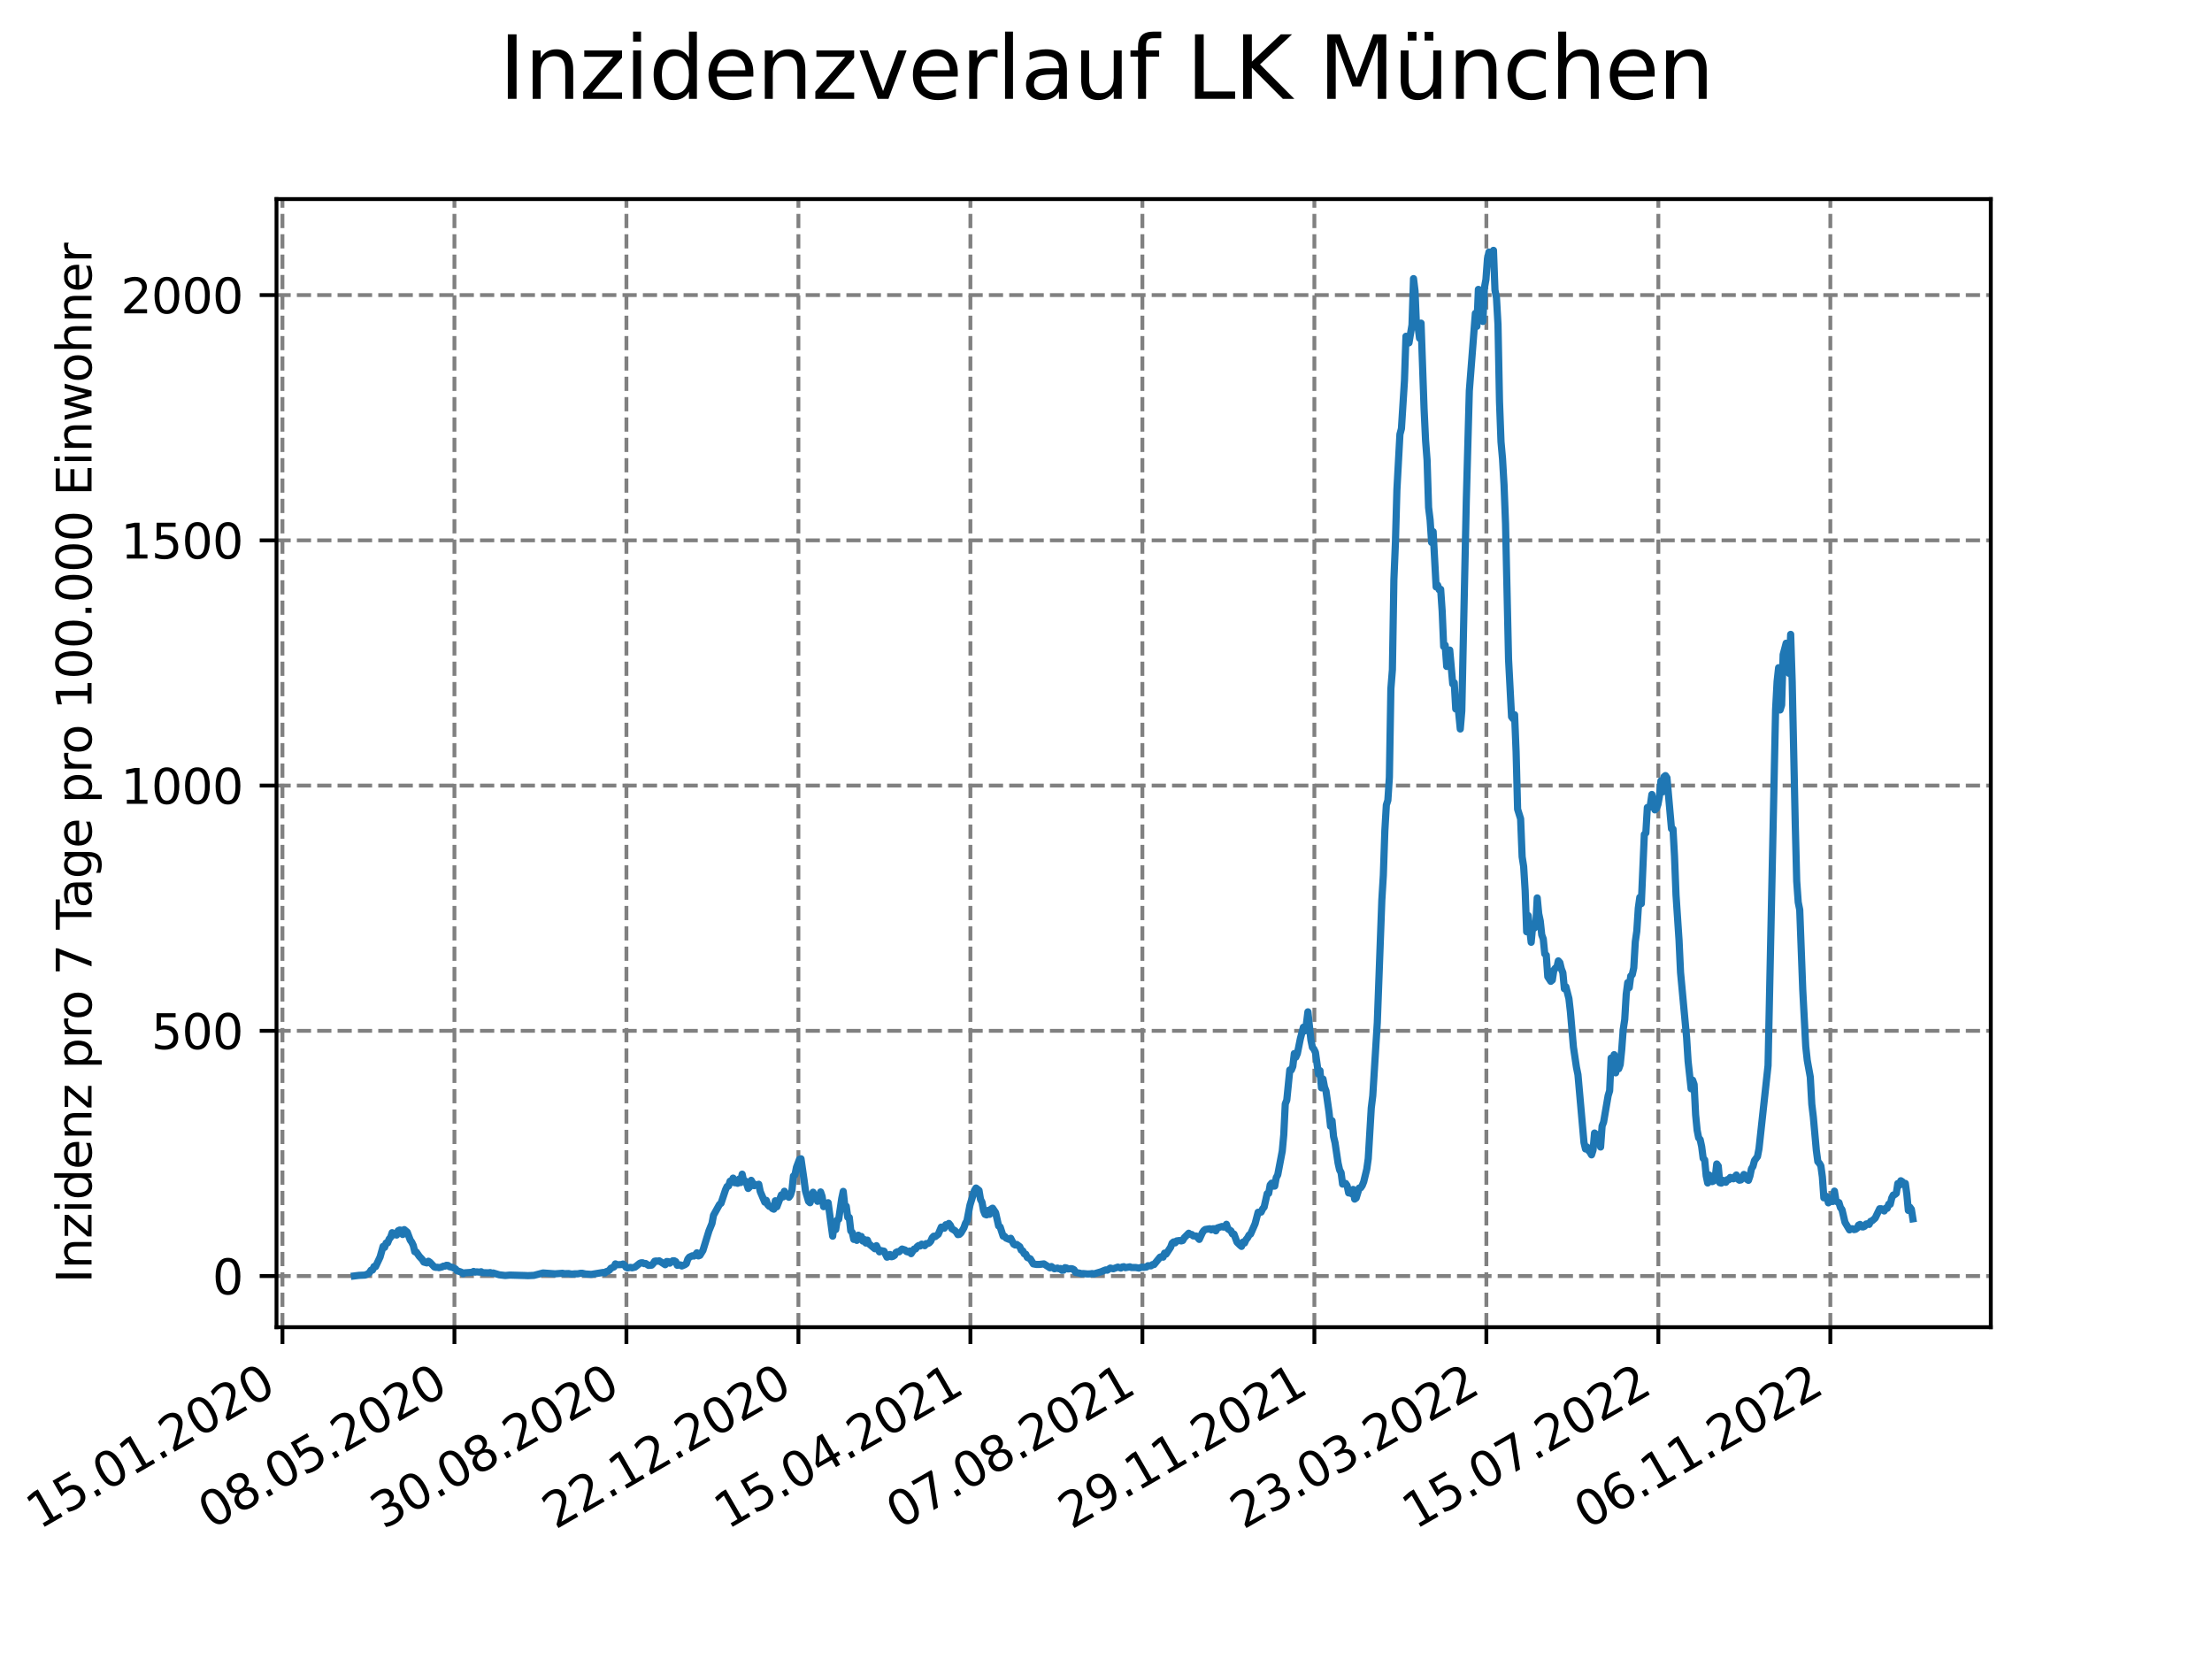 <?xml version="1.0" encoding="utf-8" standalone="no"?>
<!DOCTYPE svg PUBLIC "-//W3C//DTD SVG 1.1//EN"
  "http://www.w3.org/Graphics/SVG/1.1/DTD/svg11.dtd">
<svg xmlns:xlink="http://www.w3.org/1999/xlink" width="460.8pt" height="345.6pt" viewBox="0 0 460.8 345.6" xmlns="http://www.w3.org/2000/svg" version="1.1">
 <defs>
  <style type="text/css">*{stroke-linejoin: round; stroke-linecap: butt}</style>
 </defs>
 <g id="figure_1">
  <g id="patch_1">
   <path d="M 0 345.6 
L 460.8 345.6 
L 460.8 0 
L 0 0 
z
" style="fill: #ffffff"/>
  </g>
  <g id="axes_1">
   <g id="patch_2">
    <path d="M 57.6 276.48 
L 414.72 276.48 
L 414.72 41.472 
L 57.6 41.472 
z
" style="fill: #ffffff"/>
   </g>
   <g id="matplotlib.axis_1">
    <g id="xtick_1">
     <g id="line2d_1">
      <path d="M 58.839 276.48 
L 58.839 41.472 
" clip-path="url(#pa2db81c2d7)" style="fill: none; stroke-dasharray: 2.96,1.28; stroke-dashoffset: 0; stroke: #808080; stroke-width: 0.8"/>
     </g>
     <g id="line2d_2">
      <defs>
       <path id="mc3c09db5a9" d="M 0 0 
L 0 3.5 
" style="stroke: #000000; stroke-width: 0.8"/>
      </defs>
      <g>
       <use xlink:href="#mc3c09db5a9" x="58.839" y="276.48" style="stroke: #000000; stroke-width: 0.8"/>
      </g>
     </g>
     <g id="text_1">
      <!-- 15.01.2020 -->
      <g transform="translate(8.214 318.689) rotate(-30) scale(0.1 -0.1)">
       <defs>
        <path id="DejaVuSans-31" d="M 794 531 
L 1825 531 
L 1825 4091 
L 703 3866 
L 703 4441 
L 1819 4666 
L 2450 4666 
L 2450 531 
L 3481 531 
L 3481 0 
L 794 0 
L 794 531 
z
" transform="scale(0.016)"/>
        <path id="DejaVuSans-35" d="M 691 4666 
L 3169 4666 
L 3169 4134 
L 1269 4134 
L 1269 2991 
Q 1406 3038 1543 3061 
Q 1681 3084 1819 3084 
Q 2600 3084 3056 2656 
Q 3513 2228 3513 1497 
Q 3513 744 3044 326 
Q 2575 -91 1722 -91 
Q 1428 -91 1123 -41 
Q 819 9 494 109 
L 494 744 
Q 775 591 1075 516 
Q 1375 441 1709 441 
Q 2250 441 2565 725 
Q 2881 1009 2881 1497 
Q 2881 1984 2565 2268 
Q 2250 2553 1709 2553 
Q 1456 2553 1204 2497 
Q 953 2441 691 2322 
L 691 4666 
z
" transform="scale(0.016)"/>
        <path id="DejaVuSans-2e" d="M 684 794 
L 1344 794 
L 1344 0 
L 684 0 
L 684 794 
z
" transform="scale(0.016)"/>
        <path id="DejaVuSans-30" d="M 2034 4250 
Q 1547 4250 1301 3770 
Q 1056 3291 1056 2328 
Q 1056 1369 1301 889 
Q 1547 409 2034 409 
Q 2525 409 2770 889 
Q 3016 1369 3016 2328 
Q 3016 3291 2770 3770 
Q 2525 4250 2034 4250 
z
M 2034 4750 
Q 2819 4750 3233 4129 
Q 3647 3509 3647 2328 
Q 3647 1150 3233 529 
Q 2819 -91 2034 -91 
Q 1250 -91 836 529 
Q 422 1150 422 2328 
Q 422 3509 836 4129 
Q 1250 4750 2034 4750 
z
" transform="scale(0.016)"/>
        <path id="DejaVuSans-32" d="M 1228 531 
L 3431 531 
L 3431 0 
L 469 0 
L 469 531 
Q 828 903 1448 1529 
Q 2069 2156 2228 2338 
Q 2531 2678 2651 2914 
Q 2772 3150 2772 3378 
Q 2772 3750 2511 3984 
Q 2250 4219 1831 4219 
Q 1534 4219 1204 4116 
Q 875 4013 500 3803 
L 500 4441 
Q 881 4594 1212 4672 
Q 1544 4750 1819 4750 
Q 2544 4750 2975 4387 
Q 3406 4025 3406 3419 
Q 3406 3131 3298 2873 
Q 3191 2616 2906 2266 
Q 2828 2175 2409 1742 
Q 1991 1309 1228 531 
z
" transform="scale(0.016)"/>
       </defs>
       <use xlink:href="#DejaVuSans-31"/>
       <use xlink:href="#DejaVuSans-35" x="63.623"/>
       <use xlink:href="#DejaVuSans-2e" x="127.246"/>
       <use xlink:href="#DejaVuSans-30" x="159.033"/>
       <use xlink:href="#DejaVuSans-31" x="222.656"/>
       <use xlink:href="#DejaVuSans-2e" x="286.279"/>
       <use xlink:href="#DejaVuSans-32" x="318.066"/>
       <use xlink:href="#DejaVuSans-30" x="381.689"/>
       <use xlink:href="#DejaVuSans-32" x="445.312"/>
       <use xlink:href="#DejaVuSans-30" x="508.936"/>
      </g>
     </g>
    </g>
    <g id="xtick_2">
     <g id="line2d_3">
      <path d="M 94.667 276.48 
L 94.667 41.472 
" clip-path="url(#pa2db81c2d7)" style="fill: none; stroke-dasharray: 2.96,1.28; stroke-dashoffset: 0; stroke: #808080; stroke-width: 0.8"/>
     </g>
     <g id="line2d_4">
      <g>
       <use xlink:href="#mc3c09db5a9" x="94.667" y="276.48" style="stroke: #000000; stroke-width: 0.8"/>
      </g>
     </g>
     <g id="text_2">
      <!-- 08.05.2020 -->
      <g transform="translate(44.042 318.689) rotate(-30) scale(0.1 -0.1)">
       <defs>
        <path id="DejaVuSans-38" d="M 2034 2216 
Q 1584 2216 1326 1975 
Q 1069 1734 1069 1313 
Q 1069 891 1326 650 
Q 1584 409 2034 409 
Q 2484 409 2743 651 
Q 3003 894 3003 1313 
Q 3003 1734 2745 1975 
Q 2488 2216 2034 2216 
z
M 1403 2484 
Q 997 2584 770 2862 
Q 544 3141 544 3541 
Q 544 4100 942 4425 
Q 1341 4750 2034 4750 
Q 2731 4750 3128 4425 
Q 3525 4100 3525 3541 
Q 3525 3141 3298 2862 
Q 3072 2584 2669 2484 
Q 3125 2378 3379 2068 
Q 3634 1759 3634 1313 
Q 3634 634 3220 271 
Q 2806 -91 2034 -91 
Q 1263 -91 848 271 
Q 434 634 434 1313 
Q 434 1759 690 2068 
Q 947 2378 1403 2484 
z
M 1172 3481 
Q 1172 3119 1398 2916 
Q 1625 2713 2034 2713 
Q 2441 2713 2670 2916 
Q 2900 3119 2900 3481 
Q 2900 3844 2670 4047 
Q 2441 4250 2034 4250 
Q 1625 4250 1398 4047 
Q 1172 3844 1172 3481 
z
" transform="scale(0.016)"/>
       </defs>
       <use xlink:href="#DejaVuSans-30"/>
       <use xlink:href="#DejaVuSans-38" x="63.623"/>
       <use xlink:href="#DejaVuSans-2e" x="127.246"/>
       <use xlink:href="#DejaVuSans-30" x="159.033"/>
       <use xlink:href="#DejaVuSans-35" x="222.656"/>
       <use xlink:href="#DejaVuSans-2e" x="286.279"/>
       <use xlink:href="#DejaVuSans-32" x="318.066"/>
       <use xlink:href="#DejaVuSans-30" x="381.689"/>
       <use xlink:href="#DejaVuSans-32" x="445.312"/>
       <use xlink:href="#DejaVuSans-30" x="508.936"/>
      </g>
     </g>
    </g>
    <g id="xtick_3">
     <g id="line2d_5">
      <path d="M 130.495 276.48 
L 130.495 41.472 
" clip-path="url(#pa2db81c2d7)" style="fill: none; stroke-dasharray: 2.96,1.28; stroke-dashoffset: 0; stroke: #808080; stroke-width: 0.8"/>
     </g>
     <g id="line2d_6">
      <g>
       <use xlink:href="#mc3c09db5a9" x="130.495" y="276.48" style="stroke: #000000; stroke-width: 0.8"/>
      </g>
     </g>
     <g id="text_3">
      <!-- 30.08.2020 -->
      <g transform="translate(79.87 318.689) rotate(-30) scale(0.1 -0.1)">
       <defs>
        <path id="DejaVuSans-33" d="M 2597 2516 
Q 3050 2419 3304 2112 
Q 3559 1806 3559 1356 
Q 3559 666 3084 287 
Q 2609 -91 1734 -91 
Q 1441 -91 1130 -33 
Q 819 25 488 141 
L 488 750 
Q 750 597 1062 519 
Q 1375 441 1716 441 
Q 2309 441 2620 675 
Q 2931 909 2931 1356 
Q 2931 1769 2642 2001 
Q 2353 2234 1838 2234 
L 1294 2234 
L 1294 2753 
L 1863 2753 
Q 2328 2753 2575 2939 
Q 2822 3125 2822 3475 
Q 2822 3834 2567 4026 
Q 2313 4219 1838 4219 
Q 1578 4219 1281 4162 
Q 984 4106 628 3988 
L 628 4550 
Q 988 4650 1302 4700 
Q 1616 4750 1894 4750 
Q 2613 4750 3031 4423 
Q 3450 4097 3450 3541 
Q 3450 3153 3228 2886 
Q 3006 2619 2597 2516 
z
" transform="scale(0.016)"/>
       </defs>
       <use xlink:href="#DejaVuSans-33"/>
       <use xlink:href="#DejaVuSans-30" x="63.623"/>
       <use xlink:href="#DejaVuSans-2e" x="127.246"/>
       <use xlink:href="#DejaVuSans-30" x="159.033"/>
       <use xlink:href="#DejaVuSans-38" x="222.656"/>
       <use xlink:href="#DejaVuSans-2e" x="286.279"/>
       <use xlink:href="#DejaVuSans-32" x="318.066"/>
       <use xlink:href="#DejaVuSans-30" x="381.689"/>
       <use xlink:href="#DejaVuSans-32" x="445.312"/>
       <use xlink:href="#DejaVuSans-30" x="508.936"/>
      </g>
     </g>
    </g>
    <g id="xtick_4">
     <g id="line2d_7">
      <path d="M 166.324 276.48 
L 166.324 41.472 
" clip-path="url(#pa2db81c2d7)" style="fill: none; stroke-dasharray: 2.96,1.28; stroke-dashoffset: 0; stroke: #808080; stroke-width: 0.8"/>
     </g>
     <g id="line2d_8">
      <g>
       <use xlink:href="#mc3c09db5a9" x="166.324" y="276.48" style="stroke: #000000; stroke-width: 0.8"/>
      </g>
     </g>
     <g id="text_4">
      <!-- 22.12.2020 -->
      <g transform="translate(115.698 318.689) rotate(-30) scale(0.1 -0.1)">
       <use xlink:href="#DejaVuSans-32"/>
       <use xlink:href="#DejaVuSans-32" x="63.623"/>
       <use xlink:href="#DejaVuSans-2e" x="127.246"/>
       <use xlink:href="#DejaVuSans-31" x="159.033"/>
       <use xlink:href="#DejaVuSans-32" x="222.656"/>
       <use xlink:href="#DejaVuSans-2e" x="286.279"/>
       <use xlink:href="#DejaVuSans-32" x="318.066"/>
       <use xlink:href="#DejaVuSans-30" x="381.689"/>
       <use xlink:href="#DejaVuSans-32" x="445.312"/>
       <use xlink:href="#DejaVuSans-30" x="508.936"/>
      </g>
     </g>
    </g>
    <g id="xtick_5">
     <g id="line2d_9">
      <path d="M 202.152 276.48 
L 202.152 41.472 
" clip-path="url(#pa2db81c2d7)" style="fill: none; stroke-dasharray: 2.96,1.28; stroke-dashoffset: 0; stroke: #808080; stroke-width: 0.8"/>
     </g>
     <g id="line2d_10">
      <g>
       <use xlink:href="#mc3c09db5a9" x="202.152" y="276.48" style="stroke: #000000; stroke-width: 0.8"/>
      </g>
     </g>
     <g id="text_5">
      <!-- 15.04.2021 -->
      <g transform="translate(151.527 318.689) rotate(-30) scale(0.1 -0.1)">
       <defs>
        <path id="DejaVuSans-34" d="M 2419 4116 
L 825 1625 
L 2419 1625 
L 2419 4116 
z
M 2253 4666 
L 3047 4666 
L 3047 1625 
L 3713 1625 
L 3713 1100 
L 3047 1100 
L 3047 0 
L 2419 0 
L 2419 1100 
L 313 1100 
L 313 1709 
L 2253 4666 
z
" transform="scale(0.016)"/>
       </defs>
       <use xlink:href="#DejaVuSans-31"/>
       <use xlink:href="#DejaVuSans-35" x="63.623"/>
       <use xlink:href="#DejaVuSans-2e" x="127.246"/>
       <use xlink:href="#DejaVuSans-30" x="159.033"/>
       <use xlink:href="#DejaVuSans-34" x="222.656"/>
       <use xlink:href="#DejaVuSans-2e" x="286.279"/>
       <use xlink:href="#DejaVuSans-32" x="318.066"/>
       <use xlink:href="#DejaVuSans-30" x="381.689"/>
       <use xlink:href="#DejaVuSans-32" x="445.312"/>
       <use xlink:href="#DejaVuSans-31" x="508.936"/>
      </g>
     </g>
    </g>
    <g id="xtick_6">
     <g id="line2d_11">
      <path d="M 237.98 276.48 
L 237.98 41.472 
" clip-path="url(#pa2db81c2d7)" style="fill: none; stroke-dasharray: 2.96,1.28; stroke-dashoffset: 0; stroke: #808080; stroke-width: 0.8"/>
     </g>
     <g id="line2d_12">
      <g>
       <use xlink:href="#mc3c09db5a9" x="237.98" y="276.48" style="stroke: #000000; stroke-width: 0.8"/>
      </g>
     </g>
     <g id="text_6">
      <!-- 07.08.2021 -->
      <g transform="translate(187.355 318.689) rotate(-30) scale(0.1 -0.1)">
       <defs>
        <path id="DejaVuSans-37" d="M 525 4666 
L 3525 4666 
L 3525 4397 
L 1831 0 
L 1172 0 
L 2766 4134 
L 525 4134 
L 525 4666 
z
" transform="scale(0.016)"/>
       </defs>
       <use xlink:href="#DejaVuSans-30"/>
       <use xlink:href="#DejaVuSans-37" x="63.623"/>
       <use xlink:href="#DejaVuSans-2e" x="127.246"/>
       <use xlink:href="#DejaVuSans-30" x="159.033"/>
       <use xlink:href="#DejaVuSans-38" x="222.656"/>
       <use xlink:href="#DejaVuSans-2e" x="286.279"/>
       <use xlink:href="#DejaVuSans-32" x="318.066"/>
       <use xlink:href="#DejaVuSans-30" x="381.689"/>
       <use xlink:href="#DejaVuSans-32" x="445.312"/>
       <use xlink:href="#DejaVuSans-31" x="508.936"/>
      </g>
     </g>
    </g>
    <g id="xtick_7">
     <g id="line2d_13">
      <path d="M 273.809 276.48 
L 273.809 41.472 
" clip-path="url(#pa2db81c2d7)" style="fill: none; stroke-dasharray: 2.96,1.28; stroke-dashoffset: 0; stroke: #808080; stroke-width: 0.8"/>
     </g>
     <g id="line2d_14">
      <g>
       <use xlink:href="#mc3c09db5a9" x="273.809" y="276.48" style="stroke: #000000; stroke-width: 0.8"/>
      </g>
     </g>
     <g id="text_7">
      <!-- 29.11.2021 -->
      <g transform="translate(223.183 318.689) rotate(-30) scale(0.1 -0.1)">
       <defs>
        <path id="DejaVuSans-39" d="M 703 97 
L 703 672 
Q 941 559 1184 500 
Q 1428 441 1663 441 
Q 2288 441 2617 861 
Q 2947 1281 2994 2138 
Q 2813 1869 2534 1725 
Q 2256 1581 1919 1581 
Q 1219 1581 811 2004 
Q 403 2428 403 3163 
Q 403 3881 828 4315 
Q 1253 4750 1959 4750 
Q 2769 4750 3195 4129 
Q 3622 3509 3622 2328 
Q 3622 1225 3098 567 
Q 2575 -91 1691 -91 
Q 1453 -91 1209 -44 
Q 966 3 703 97 
z
M 1959 2075 
Q 2384 2075 2632 2365 
Q 2881 2656 2881 3163 
Q 2881 3666 2632 3958 
Q 2384 4250 1959 4250 
Q 1534 4250 1286 3958 
Q 1038 3666 1038 3163 
Q 1038 2656 1286 2365 
Q 1534 2075 1959 2075 
z
" transform="scale(0.016)"/>
       </defs>
       <use xlink:href="#DejaVuSans-32"/>
       <use xlink:href="#DejaVuSans-39" x="63.623"/>
       <use xlink:href="#DejaVuSans-2e" x="127.246"/>
       <use xlink:href="#DejaVuSans-31" x="159.033"/>
       <use xlink:href="#DejaVuSans-31" x="222.656"/>
       <use xlink:href="#DejaVuSans-2e" x="286.279"/>
       <use xlink:href="#DejaVuSans-32" x="318.066"/>
       <use xlink:href="#DejaVuSans-30" x="381.689"/>
       <use xlink:href="#DejaVuSans-32" x="445.312"/>
       <use xlink:href="#DejaVuSans-31" x="508.936"/>
      </g>
     </g>
    </g>
    <g id="xtick_8">
     <g id="line2d_15">
      <path d="M 309.637 276.48 
L 309.637 41.472 
" clip-path="url(#pa2db81c2d7)" style="fill: none; stroke-dasharray: 2.96,1.28; stroke-dashoffset: 0; stroke: #808080; stroke-width: 0.8"/>
     </g>
     <g id="line2d_16">
      <g>
       <use xlink:href="#mc3c09db5a9" x="309.637" y="276.48" style="stroke: #000000; stroke-width: 0.8"/>
      </g>
     </g>
     <g id="text_8">
      <!-- 23.03.2022 -->
      <g transform="translate(259.012 318.689) rotate(-30) scale(0.1 -0.1)">
       <use xlink:href="#DejaVuSans-32"/>
       <use xlink:href="#DejaVuSans-33" x="63.623"/>
       <use xlink:href="#DejaVuSans-2e" x="127.246"/>
       <use xlink:href="#DejaVuSans-30" x="159.033"/>
       <use xlink:href="#DejaVuSans-33" x="222.656"/>
       <use xlink:href="#DejaVuSans-2e" x="286.279"/>
       <use xlink:href="#DejaVuSans-32" x="318.066"/>
       <use xlink:href="#DejaVuSans-30" x="381.689"/>
       <use xlink:href="#DejaVuSans-32" x="445.312"/>
       <use xlink:href="#DejaVuSans-32" x="508.936"/>
      </g>
     </g>
    </g>
    <g id="xtick_9">
     <g id="line2d_17">
      <path d="M 345.465 276.48 
L 345.465 41.472 
" clip-path="url(#pa2db81c2d7)" style="fill: none; stroke-dasharray: 2.96,1.28; stroke-dashoffset: 0; stroke: #808080; stroke-width: 0.8"/>
     </g>
     <g id="line2d_18">
      <g>
       <use xlink:href="#mc3c09db5a9" x="345.465" y="276.48" style="stroke: #000000; stroke-width: 0.8"/>
      </g>
     </g>
     <g id="text_9">
      <!-- 15.07.2022 -->
      <g transform="translate(294.84 318.689) rotate(-30) scale(0.1 -0.1)">
       <use xlink:href="#DejaVuSans-31"/>
       <use xlink:href="#DejaVuSans-35" x="63.623"/>
       <use xlink:href="#DejaVuSans-2e" x="127.246"/>
       <use xlink:href="#DejaVuSans-30" x="159.033"/>
       <use xlink:href="#DejaVuSans-37" x="222.656"/>
       <use xlink:href="#DejaVuSans-2e" x="286.279"/>
       <use xlink:href="#DejaVuSans-32" x="318.066"/>
       <use xlink:href="#DejaVuSans-30" x="381.689"/>
       <use xlink:href="#DejaVuSans-32" x="445.312"/>
       <use xlink:href="#DejaVuSans-32" x="508.936"/>
      </g>
     </g>
    </g>
    <g id="xtick_10">
     <g id="line2d_19">
      <path d="M 381.293 276.48 
L 381.293 41.472 
" clip-path="url(#pa2db81c2d7)" style="fill: none; stroke-dasharray: 2.96,1.28; stroke-dashoffset: 0; stroke: #808080; stroke-width: 0.8"/>
     </g>
     <g id="line2d_20">
      <g>
       <use xlink:href="#mc3c09db5a9" x="381.293" y="276.48" style="stroke: #000000; stroke-width: 0.8"/>
      </g>
     </g>
     <g id="text_10">
      <!-- 06.11.2022 -->
      <g transform="translate(330.668 318.689) rotate(-30) scale(0.1 -0.1)">
       <defs>
        <path id="DejaVuSans-36" d="M 2113 2584 
Q 1688 2584 1439 2293 
Q 1191 2003 1191 1497 
Q 1191 994 1439 701 
Q 1688 409 2113 409 
Q 2538 409 2786 701 
Q 3034 994 3034 1497 
Q 3034 2003 2786 2293 
Q 2538 2584 2113 2584 
z
M 3366 4563 
L 3366 3988 
Q 3128 4100 2886 4159 
Q 2644 4219 2406 4219 
Q 1781 4219 1451 3797 
Q 1122 3375 1075 2522 
Q 1259 2794 1537 2939 
Q 1816 3084 2150 3084 
Q 2853 3084 3261 2657 
Q 3669 2231 3669 1497 
Q 3669 778 3244 343 
Q 2819 -91 2113 -91 
Q 1303 -91 875 529 
Q 447 1150 447 2328 
Q 447 3434 972 4092 
Q 1497 4750 2381 4750 
Q 2619 4750 2861 4703 
Q 3103 4656 3366 4563 
z
" transform="scale(0.016)"/>
       </defs>
       <use xlink:href="#DejaVuSans-30"/>
       <use xlink:href="#DejaVuSans-36" x="63.623"/>
       <use xlink:href="#DejaVuSans-2e" x="127.246"/>
       <use xlink:href="#DejaVuSans-31" x="159.033"/>
       <use xlink:href="#DejaVuSans-31" x="222.656"/>
       <use xlink:href="#DejaVuSans-2e" x="286.279"/>
       <use xlink:href="#DejaVuSans-32" x="318.066"/>
       <use xlink:href="#DejaVuSans-30" x="381.689"/>
       <use xlink:href="#DejaVuSans-32" x="445.312"/>
       <use xlink:href="#DejaVuSans-32" x="508.936"/>
      </g>
     </g>
    </g>
   </g>
   <g id="matplotlib.axis_2">
    <g id="ytick_1">
     <g id="line2d_21">
      <path d="M 57.6 265.827 
L 414.72 265.827 
" clip-path="url(#pa2db81c2d7)" style="fill: none; stroke-dasharray: 2.96,1.28; stroke-dashoffset: 0; stroke: #808080; stroke-width: 0.8"/>
     </g>
     <g id="line2d_22">
      <defs>
       <path id="maae46bd323" d="M 0 0 
L -3.5 0 
" style="stroke: #000000; stroke-width: 0.8"/>
      </defs>
      <g>
       <use xlink:href="#maae46bd323" x="57.6" y="265.827" style="stroke: #000000; stroke-width: 0.8"/>
      </g>
     </g>
     <g id="text_11">
      <!-- 0 -->
      <g transform="translate(44.237 269.626) scale(0.1 -0.1)">
       <use xlink:href="#DejaVuSans-30"/>
      </g>
     </g>
    </g>
    <g id="ytick_2">
     <g id="line2d_23">
      <path d="M 57.6 214.738 
L 414.72 214.738 
" clip-path="url(#pa2db81c2d7)" style="fill: none; stroke-dasharray: 2.96,1.28; stroke-dashoffset: 0; stroke: #808080; stroke-width: 0.8"/>
     </g>
     <g id="line2d_24">
      <g>
       <use xlink:href="#maae46bd323" x="57.6" y="214.738" style="stroke: #000000; stroke-width: 0.8"/>
      </g>
     </g>
     <g id="text_12">
      <!-- 500 -->
      <g transform="translate(31.512 218.537) scale(0.1 -0.1)">
       <use xlink:href="#DejaVuSans-35"/>
       <use xlink:href="#DejaVuSans-30" x="63.623"/>
       <use xlink:href="#DejaVuSans-30" x="127.246"/>
      </g>
     </g>
    </g>
    <g id="ytick_3">
     <g id="line2d_25">
      <path d="M 57.6 163.649 
L 414.72 163.649 
" clip-path="url(#pa2db81c2d7)" style="fill: none; stroke-dasharray: 2.96,1.28; stroke-dashoffset: 0; stroke: #808080; stroke-width: 0.8"/>
     </g>
     <g id="line2d_26">
      <g>
       <use xlink:href="#maae46bd323" x="57.6" y="163.649" style="stroke: #000000; stroke-width: 0.8"/>
      </g>
     </g>
     <g id="text_13">
      <!-- 1000 -->
      <g transform="translate(25.15 167.448) scale(0.1 -0.1)">
       <use xlink:href="#DejaVuSans-31"/>
       <use xlink:href="#DejaVuSans-30" x="63.623"/>
       <use xlink:href="#DejaVuSans-30" x="127.246"/>
       <use xlink:href="#DejaVuSans-30" x="190.869"/>
      </g>
     </g>
    </g>
    <g id="ytick_4">
     <g id="line2d_27">
      <path d="M 57.6 112.559 
L 414.72 112.559 
" clip-path="url(#pa2db81c2d7)" style="fill: none; stroke-dasharray: 2.96,1.28; stroke-dashoffset: 0; stroke: #808080; stroke-width: 0.8"/>
     </g>
     <g id="line2d_28">
      <g>
       <use xlink:href="#maae46bd323" x="57.6" y="112.559" style="stroke: #000000; stroke-width: 0.8"/>
      </g>
     </g>
     <g id="text_14">
      <!-- 1500 -->
      <g transform="translate(25.15 116.359) scale(0.1 -0.1)">
       <use xlink:href="#DejaVuSans-31"/>
       <use xlink:href="#DejaVuSans-35" x="63.623"/>
       <use xlink:href="#DejaVuSans-30" x="127.246"/>
       <use xlink:href="#DejaVuSans-30" x="190.869"/>
      </g>
     </g>
    </g>
    <g id="ytick_5">
     <g id="line2d_29">
      <path d="M 57.6 61.47 
L 414.72 61.47 
" clip-path="url(#pa2db81c2d7)" style="fill: none; stroke-dasharray: 2.96,1.28; stroke-dashoffset: 0; stroke: #808080; stroke-width: 0.8"/>
     </g>
     <g id="line2d_30">
      <g>
       <use xlink:href="#maae46bd323" x="57.6" y="61.47" style="stroke: #000000; stroke-width: 0.8"/>
      </g>
     </g>
     <g id="text_15">
      <!-- 2000 -->
      <g transform="translate(25.15 65.269) scale(0.1 -0.1)">
       <use xlink:href="#DejaVuSans-32"/>
       <use xlink:href="#DejaVuSans-30" x="63.623"/>
       <use xlink:href="#DejaVuSans-30" x="127.246"/>
       <use xlink:href="#DejaVuSans-30" x="190.869"/>
      </g>
     </g>
    </g>
    <g id="text_16">
     <!-- Inzidenz pro 7 Tage pro 100.000 Einwohner -->
     <g transform="translate(19.07 267.301) rotate(-90) scale(0.1 -0.1)">
      <defs>
       <path id="DejaVuSans-49" d="M 628 4666 
L 1259 4666 
L 1259 0 
L 628 0 
L 628 4666 
z
" transform="scale(0.016)"/>
       <path id="DejaVuSans-6e" d="M 3513 2113 
L 3513 0 
L 2938 0 
L 2938 2094 
Q 2938 2591 2744 2837 
Q 2550 3084 2163 3084 
Q 1697 3084 1428 2787 
Q 1159 2491 1159 1978 
L 1159 0 
L 581 0 
L 581 3500 
L 1159 3500 
L 1159 2956 
Q 1366 3272 1645 3428 
Q 1925 3584 2291 3584 
Q 2894 3584 3203 3211 
Q 3513 2838 3513 2113 
z
" transform="scale(0.016)"/>
       <path id="DejaVuSans-7a" d="M 353 3500 
L 3084 3500 
L 3084 2975 
L 922 459 
L 3084 459 
L 3084 0 
L 275 0 
L 275 525 
L 2438 3041 
L 353 3041 
L 353 3500 
z
" transform="scale(0.016)"/>
       <path id="DejaVuSans-69" d="M 603 3500 
L 1178 3500 
L 1178 0 
L 603 0 
L 603 3500 
z
M 603 4863 
L 1178 4863 
L 1178 4134 
L 603 4134 
L 603 4863 
z
" transform="scale(0.016)"/>
       <path id="DejaVuSans-64" d="M 2906 2969 
L 2906 4863 
L 3481 4863 
L 3481 0 
L 2906 0 
L 2906 525 
Q 2725 213 2448 61 
Q 2172 -91 1784 -91 
Q 1150 -91 751 415 
Q 353 922 353 1747 
Q 353 2572 751 3078 
Q 1150 3584 1784 3584 
Q 2172 3584 2448 3432 
Q 2725 3281 2906 2969 
z
M 947 1747 
Q 947 1113 1208 752 
Q 1469 391 1925 391 
Q 2381 391 2643 752 
Q 2906 1113 2906 1747 
Q 2906 2381 2643 2742 
Q 2381 3103 1925 3103 
Q 1469 3103 1208 2742 
Q 947 2381 947 1747 
z
" transform="scale(0.016)"/>
       <path id="DejaVuSans-65" d="M 3597 1894 
L 3597 1613 
L 953 1613 
Q 991 1019 1311 708 
Q 1631 397 2203 397 
Q 2534 397 2845 478 
Q 3156 559 3463 722 
L 3463 178 
Q 3153 47 2828 -22 
Q 2503 -91 2169 -91 
Q 1331 -91 842 396 
Q 353 884 353 1716 
Q 353 2575 817 3079 
Q 1281 3584 2069 3584 
Q 2775 3584 3186 3129 
Q 3597 2675 3597 1894 
z
M 3022 2063 
Q 3016 2534 2758 2815 
Q 2500 3097 2075 3097 
Q 1594 3097 1305 2825 
Q 1016 2553 972 2059 
L 3022 2063 
z
" transform="scale(0.016)"/>
       <path id="DejaVuSans-20" transform="scale(0.016)"/>
       <path id="DejaVuSans-70" d="M 1159 525 
L 1159 -1331 
L 581 -1331 
L 581 3500 
L 1159 3500 
L 1159 2969 
Q 1341 3281 1617 3432 
Q 1894 3584 2278 3584 
Q 2916 3584 3314 3078 
Q 3713 2572 3713 1747 
Q 3713 922 3314 415 
Q 2916 -91 2278 -91 
Q 1894 -91 1617 61 
Q 1341 213 1159 525 
z
M 3116 1747 
Q 3116 2381 2855 2742 
Q 2594 3103 2138 3103 
Q 1681 3103 1420 2742 
Q 1159 2381 1159 1747 
Q 1159 1113 1420 752 
Q 1681 391 2138 391 
Q 2594 391 2855 752 
Q 3116 1113 3116 1747 
z
" transform="scale(0.016)"/>
       <path id="DejaVuSans-72" d="M 2631 2963 
Q 2534 3019 2420 3045 
Q 2306 3072 2169 3072 
Q 1681 3072 1420 2755 
Q 1159 2438 1159 1844 
L 1159 0 
L 581 0 
L 581 3500 
L 1159 3500 
L 1159 2956 
Q 1341 3275 1631 3429 
Q 1922 3584 2338 3584 
Q 2397 3584 2469 3576 
Q 2541 3569 2628 3553 
L 2631 2963 
z
" transform="scale(0.016)"/>
       <path id="DejaVuSans-6f" d="M 1959 3097 
Q 1497 3097 1228 2736 
Q 959 2375 959 1747 
Q 959 1119 1226 758 
Q 1494 397 1959 397 
Q 2419 397 2687 759 
Q 2956 1122 2956 1747 
Q 2956 2369 2687 2733 
Q 2419 3097 1959 3097 
z
M 1959 3584 
Q 2709 3584 3137 3096 
Q 3566 2609 3566 1747 
Q 3566 888 3137 398 
Q 2709 -91 1959 -91 
Q 1206 -91 779 398 
Q 353 888 353 1747 
Q 353 2609 779 3096 
Q 1206 3584 1959 3584 
z
" transform="scale(0.016)"/>
       <path id="DejaVuSans-54" d="M -19 4666 
L 3928 4666 
L 3928 4134 
L 2272 4134 
L 2272 0 
L 1638 0 
L 1638 4134 
L -19 4134 
L -19 4666 
z
" transform="scale(0.016)"/>
       <path id="DejaVuSans-61" d="M 2194 1759 
Q 1497 1759 1228 1600 
Q 959 1441 959 1056 
Q 959 750 1161 570 
Q 1363 391 1709 391 
Q 2188 391 2477 730 
Q 2766 1069 2766 1631 
L 2766 1759 
L 2194 1759 
z
M 3341 1997 
L 3341 0 
L 2766 0 
L 2766 531 
Q 2569 213 2275 61 
Q 1981 -91 1556 -91 
Q 1019 -91 701 211 
Q 384 513 384 1019 
Q 384 1609 779 1909 
Q 1175 2209 1959 2209 
L 2766 2209 
L 2766 2266 
Q 2766 2663 2505 2880 
Q 2244 3097 1772 3097 
Q 1472 3097 1187 3025 
Q 903 2953 641 2809 
L 641 3341 
Q 956 3463 1253 3523 
Q 1550 3584 1831 3584 
Q 2591 3584 2966 3190 
Q 3341 2797 3341 1997 
z
" transform="scale(0.016)"/>
       <path id="DejaVuSans-67" d="M 2906 1791 
Q 2906 2416 2648 2759 
Q 2391 3103 1925 3103 
Q 1463 3103 1205 2759 
Q 947 2416 947 1791 
Q 947 1169 1205 825 
Q 1463 481 1925 481 
Q 2391 481 2648 825 
Q 2906 1169 2906 1791 
z
M 3481 434 
Q 3481 -459 3084 -895 
Q 2688 -1331 1869 -1331 
Q 1566 -1331 1297 -1286 
Q 1028 -1241 775 -1147 
L 775 -588 
Q 1028 -725 1275 -790 
Q 1522 -856 1778 -856 
Q 2344 -856 2625 -561 
Q 2906 -266 2906 331 
L 2906 616 
Q 2728 306 2450 153 
Q 2172 0 1784 0 
Q 1141 0 747 490 
Q 353 981 353 1791 
Q 353 2603 747 3093 
Q 1141 3584 1784 3584 
Q 2172 3584 2450 3431 
Q 2728 3278 2906 2969 
L 2906 3500 
L 3481 3500 
L 3481 434 
z
" transform="scale(0.016)"/>
       <path id="DejaVuSans-45" d="M 628 4666 
L 3578 4666 
L 3578 4134 
L 1259 4134 
L 1259 2753 
L 3481 2753 
L 3481 2222 
L 1259 2222 
L 1259 531 
L 3634 531 
L 3634 0 
L 628 0 
L 628 4666 
z
" transform="scale(0.016)"/>
       <path id="DejaVuSans-77" d="M 269 3500 
L 844 3500 
L 1563 769 
L 2278 3500 
L 2956 3500 
L 3675 769 
L 4391 3500 
L 4966 3500 
L 4050 0 
L 3372 0 
L 2619 2869 
L 1863 0 
L 1184 0 
L 269 3500 
z
" transform="scale(0.016)"/>
       <path id="DejaVuSans-68" d="M 3513 2113 
L 3513 0 
L 2938 0 
L 2938 2094 
Q 2938 2591 2744 2837 
Q 2550 3084 2163 3084 
Q 1697 3084 1428 2787 
Q 1159 2491 1159 1978 
L 1159 0 
L 581 0 
L 581 4863 
L 1159 4863 
L 1159 2956 
Q 1366 3272 1645 3428 
Q 1925 3584 2291 3584 
Q 2894 3584 3203 3211 
Q 3513 2838 3513 2113 
z
" transform="scale(0.016)"/>
      </defs>
      <use xlink:href="#DejaVuSans-49"/>
      <use xlink:href="#DejaVuSans-6e" x="29.492"/>
      <use xlink:href="#DejaVuSans-7a" x="92.871"/>
      <use xlink:href="#DejaVuSans-69" x="145.361"/>
      <use xlink:href="#DejaVuSans-64" x="173.145"/>
      <use xlink:href="#DejaVuSans-65" x="236.621"/>
      <use xlink:href="#DejaVuSans-6e" x="298.145"/>
      <use xlink:href="#DejaVuSans-7a" x="361.523"/>
      <use xlink:href="#DejaVuSans-20" x="414.014"/>
      <use xlink:href="#DejaVuSans-70" x="445.801"/>
      <use xlink:href="#DejaVuSans-72" x="509.277"/>
      <use xlink:href="#DejaVuSans-6f" x="548.141"/>
      <use xlink:href="#DejaVuSans-20" x="609.322"/>
      <use xlink:href="#DejaVuSans-37" x="641.109"/>
      <use xlink:href="#DejaVuSans-20" x="704.732"/>
      <use xlink:href="#DejaVuSans-54" x="736.52"/>
      <use xlink:href="#DejaVuSans-61" x="781.104"/>
      <use xlink:href="#DejaVuSans-67" x="842.383"/>
      <use xlink:href="#DejaVuSans-65" x="905.859"/>
      <use xlink:href="#DejaVuSans-20" x="967.383"/>
      <use xlink:href="#DejaVuSans-70" x="999.17"/>
      <use xlink:href="#DejaVuSans-72" x="1062.646"/>
      <use xlink:href="#DejaVuSans-6f" x="1101.51"/>
      <use xlink:href="#DejaVuSans-20" x="1162.691"/>
      <use xlink:href="#DejaVuSans-31" x="1194.479"/>
      <use xlink:href="#DejaVuSans-30" x="1258.102"/>
      <use xlink:href="#DejaVuSans-30" x="1321.725"/>
      <use xlink:href="#DejaVuSans-2e" x="1385.348"/>
      <use xlink:href="#DejaVuSans-30" x="1417.135"/>
      <use xlink:href="#DejaVuSans-30" x="1480.758"/>
      <use xlink:href="#DejaVuSans-30" x="1544.381"/>
      <use xlink:href="#DejaVuSans-20" x="1608.004"/>
      <use xlink:href="#DejaVuSans-45" x="1639.791"/>
      <use xlink:href="#DejaVuSans-69" x="1702.975"/>
      <use xlink:href="#DejaVuSans-6e" x="1730.758"/>
      <use xlink:href="#DejaVuSans-77" x="1794.137"/>
      <use xlink:href="#DejaVuSans-6f" x="1875.924"/>
      <use xlink:href="#DejaVuSans-68" x="1937.105"/>
      <use xlink:href="#DejaVuSans-6e" x="2000.484"/>
      <use xlink:href="#DejaVuSans-65" x="2063.863"/>
      <use xlink:href="#DejaVuSans-72" x="2125.387"/>
     </g>
    </g>
   </g>
   <g id="line2d_31">
    <path d="M 73.833 265.798 
L 74.776 265.681 
L 76.033 265.623 
L 76.661 265.361 
L 76.976 265.098 
L 77.29 264.602 
L 77.604 264.573 
L 77.918 263.844 
L 78.233 263.874 
L 79.176 261.862 
L 79.804 259.646 
L 80.118 259.85 
L 80.433 258.947 
L 80.747 258.917 
L 81.061 258.13 
L 81.376 257.751 
L 81.69 256.789 
L 82.004 257.256 
L 82.318 257.168 
L 82.633 257.285 
L 82.947 256.381 
L 83.261 256.235 
L 83.576 256.293 
L 83.89 257.168 
L 84.204 256.148 
L 84.833 256.672 
L 85.461 258.334 
L 85.775 258.772 
L 86.09 259.442 
L 86.404 260.754 
L 86.718 260.812 
L 87.347 261.716 
L 87.975 262.387 
L 88.29 262.912 
L 88.918 263.086 
L 89.233 262.737 
L 89.547 262.941 
L 90.49 263.932 
L 90.804 264.019 
L 91.118 263.99 
L 91.433 264.078 
L 92.061 263.932 
L 92.375 263.757 
L 92.69 263.757 
L 93.004 263.582 
L 93.318 263.611 
L 93.633 263.874 
L 94.261 264.019 
L 94.89 264.34 
L 95.204 264.719 
L 95.833 264.923 
L 96.147 265.04 
L 96.461 265.331 
L 96.775 265.156 
L 98.033 265.069 
L 98.347 265.04 
L 98.661 264.865 
L 98.975 265.011 
L 99.29 264.952 
L 99.918 265.011 
L 100.233 264.923 
L 100.547 265.127 
L 101.804 265.156 
L 102.118 265.098 
L 102.432 265.244 
L 102.747 265.186 
L 104.004 265.565 
L 105.261 265.71 
L 106.204 265.623 
L 109.347 265.71 
L 109.975 265.74 
L 110.604 265.71 
L 111.232 265.681 
L 113.118 265.186 
L 115.632 265.361 
L 117.204 265.244 
L 117.518 265.331 
L 118.461 265.302 
L 119.09 265.419 
L 119.718 265.361 
L 120.347 265.361 
L 120.975 265.244 
L 121.289 265.244 
L 121.918 265.39 
L 123.175 265.477 
L 125.689 265.069 
L 126.004 265.186 
L 126.318 264.894 
L 126.632 264.807 
L 126.947 264.602 
L 127.261 264.194 
L 127.889 263.932 
L 128.204 263.291 
L 128.518 263.465 
L 129.461 263.436 
L 129.775 263.32 
L 130.089 263.524 
L 130.404 263.99 
L 130.718 264.136 
L 131.347 264.019 
L 131.661 264.107 
L 132.289 263.961 
L 133.232 263.203 
L 133.547 263.057 
L 133.861 263.057 
L 134.175 263.232 
L 134.489 263.203 
L 135.118 263.611 
L 135.747 263.553 
L 136.061 263.232 
L 136.375 262.737 
L 136.689 262.678 
L 137.004 262.737 
L 137.318 262.649 
L 138.575 263.465 
L 138.889 262.795 
L 139.204 262.824 
L 139.518 263.145 
L 140.146 262.649 
L 140.461 262.649 
L 140.775 262.824 
L 141.089 263.582 
L 141.718 263.495 
L 142.032 263.728 
L 142.661 263.465 
L 142.975 263.232 
L 143.289 262.299 
L 143.604 261.891 
L 144.232 261.6 
L 144.546 261.658 
L 144.861 261.396 
L 145.175 260.987 
L 145.489 261.629 
L 145.804 261.512 
L 146.432 260.492 
L 147.689 256.41 
L 148.318 254.865 
L 148.632 253.174 
L 149.889 250.9 
L 150.204 250.667 
L 151.146 247.839 
L 151.461 247.168 
L 151.775 247.052 
L 152.089 246.06 
L 152.404 246.148 
L 152.718 245.419 
L 153.032 246.381 
L 153.346 246.381 
L 153.661 246.498 
L 153.975 245.623 
L 154.289 246.352 
L 154.604 244.603 
L 154.918 246.031 
L 155.232 246.002 
L 155.546 246.614 
L 155.861 247.576 
L 156.175 247.256 
L 156.489 245.885 
L 157.118 246.993 
L 157.432 246.76 
L 157.746 246.818 
L 158.061 246.702 
L 158.375 248.218 
L 159.318 250.433 
L 159.632 250.054 
L 159.946 250.987 
L 160.261 251.308 
L 160.575 251.308 
L 160.889 251.745 
L 161.203 251.891 
L 161.518 250.142 
L 161.832 251.396 
L 162.775 248.917 
L 163.089 249.355 
L 163.403 248.159 
L 163.718 249.151 
L 164.032 248.801 
L 164.346 249.413 
L 164.661 248.976 
L 164.975 247.984 
L 165.289 244.982 
L 165.603 244.748 
L 165.918 243.174 
L 166.546 241.512 
L 166.861 241.396 
L 167.489 245.74 
L 167.803 248.13 
L 168.432 250.259 
L 168.746 250.55 
L 169.061 249.646 
L 169.375 248.363 
L 169.689 249.151 
L 170.003 249.005 
L 170.318 250.259 
L 170.946 248.305 
L 171.261 249.238 
L 171.575 251.366 
L 171.889 250.667 
L 172.203 251.046 
L 172.518 250.55 
L 173.461 257.518 
L 173.775 254.777 
L 174.089 256.148 
L 174.403 254.165 
L 174.718 253.99 
L 175.346 249.675 
L 175.66 248.189 
L 175.975 251.104 
L 176.289 251.279 
L 176.603 253.582 
L 176.918 253.611 
L 177.232 256.41 
L 177.546 256.76 
L 177.86 258.189 
L 178.175 257.78 
L 178.489 258.393 
L 178.803 257.314 
L 179.118 257.839 
L 179.432 257.576 
L 179.746 258.538 
L 180.06 258.218 
L 180.375 258.947 
L 180.689 258.334 
L 181.003 259.092 
L 181.632 259.617 
L 182.26 260.142 
L 182.575 259.5 
L 183.203 260.783 
L 183.518 260.521 
L 184.146 260.637 
L 184.775 261.891 
L 185.089 261.775 
L 185.403 261.337 
L 185.718 261.804 
L 186.032 261.716 
L 186.346 261.512 
L 186.66 260.9 
L 186.975 260.754 
L 187.289 260.783 
L 187.918 260.2 
L 188.546 260.404 
L 188.86 260.725 
L 189.175 260.812 
L 189.489 260.608 
L 189.803 261.162 
L 190.432 260.2 
L 190.746 260.171 
L 191.06 259.705 
L 191.375 259.471 
L 191.689 259.559 
L 192.003 259.18 
L 192.632 259.5 
L 192.946 259.063 
L 193.26 259.063 
L 193.575 258.917 
L 193.889 258.568 
L 194.203 257.839 
L 194.517 257.518 
L 194.832 257.605 
L 195.46 257.11 
L 196.089 255.623 
L 196.717 255.856 
L 197.032 255.127 
L 197.346 255.302 
L 197.66 254.865 
L 197.975 255.244 
L 198.289 255.973 
L 198.917 256.352 
L 199.232 256.672 
L 199.546 257.197 
L 199.86 257.139 
L 200.175 256.847 
L 200.803 255.769 
L 201.117 254.865 
L 201.432 254.311 
L 202.06 251.046 
L 203.003 247.984 
L 203.317 247.489 
L 203.946 247.984 
L 204.26 249.85 
L 204.575 250.463 
L 204.889 252.212 
L 205.203 252.97 
L 205.517 253.086 
L 205.832 252.154 
L 206.146 252.97 
L 206.46 251.862 
L 206.775 251.687 
L 207.403 252.62 
L 208.032 255.39 
L 208.346 255.594 
L 208.975 257.518 
L 209.289 257.547 
L 209.603 257.926 
L 210.232 258.189 
L 210.546 257.955 
L 211.174 259.18 
L 211.489 259.355 
L 211.803 259.238 
L 212.432 259.705 
L 212.746 260.433 
L 213.06 260.579 
L 213.374 261.191 
L 213.689 261.279 
L 214.003 261.949 
L 214.632 262.241 
L 215.26 263.291 
L 215.889 263.407 
L 216.517 263.407 
L 217.46 263.291 
L 218.089 263.699 
L 218.717 264.107 
L 219.032 263.844 
L 219.66 264.311 
L 220.289 264.165 
L 220.603 264.311 
L 220.917 264.253 
L 221.232 264.632 
L 221.546 264.602 
L 221.86 264.078 
L 222.174 264.136 
L 222.489 264.34 
L 223.117 264.282 
L 223.432 264.34 
L 223.746 264.515 
L 224.06 265.069 
L 225.003 265.244 
L 225.317 265.361 
L 225.632 265.302 
L 226.574 265.39 
L 227.203 265.361 
L 227.517 265.302 
L 227.831 265.39 
L 229.403 264.923 
L 230.031 264.661 
L 230.346 264.544 
L 230.66 264.602 
L 231.289 264.165 
L 231.917 264.311 
L 232.86 263.961 
L 233.489 264.165 
L 233.803 263.932 
L 234.117 263.874 
L 234.431 264.078 
L 235.374 263.903 
L 235.689 264.049 
L 236.631 264.049 
L 237.26 264.165 
L 237.889 263.961 
L 238.203 264.019 
L 238.831 263.932 
L 239.146 263.67 
L 239.774 263.699 
L 240.089 263.436 
L 240.403 263.436 
L 241.66 261.891 
L 241.974 261.775 
L 242.289 261.891 
L 242.603 261.046 
L 242.917 261.25 
L 243.86 259.821 
L 244.174 258.976 
L 244.489 258.713 
L 244.803 258.917 
L 245.117 258.509 
L 245.746 258.422 
L 246.06 258.509 
L 246.374 258.422 
L 246.688 257.868 
L 247.631 256.906 
L 247.946 257.139 
L 248.26 257.168 
L 248.574 257.46 
L 249.203 257.489 
L 249.831 258.189 
L 250.46 256.818 
L 250.774 256.352 
L 251.088 256.119 
L 252.031 255.973 
L 252.346 256.206 
L 252.66 255.973 
L 252.974 255.973 
L 253.288 256.41 
L 253.603 255.798 
L 254.546 255.506 
L 254.86 255.623 
L 255.174 255.594 
L 255.488 255.04 
L 255.803 256.002 
L 256.431 256.41 
L 256.746 257.051 
L 257.06 257.081 
L 257.688 258.772 
L 258.317 259.384 
L 258.631 259.646 
L 258.946 258.742 
L 259.26 258.947 
L 259.574 258.247 
L 259.888 257.868 
L 260.203 257.285 
L 260.517 257.081 
L 261.46 254.923 
L 262.088 252.533 
L 262.717 252.503 
L 263.031 251.833 
L 263.345 251.454 
L 263.974 248.655 
L 264.288 248.597 
L 264.603 246.847 
L 264.917 246.468 
L 265.231 247.081 
L 265.545 247.081 
L 265.86 245.331 
L 266.174 244.748 
L 267.117 239.792 
L 267.431 236.41 
L 267.745 229.967 
L 268.06 229.18 
L 268.688 222.883 
L 269.003 222.912 
L 269.317 222.154 
L 269.631 219.471 
L 269.945 220.229 
L 270.26 219.501 
L 270.888 216.381 
L 271.517 213.99 
L 271.831 214.748 
L 272.145 213.349 
L 272.46 210.783 
L 273.088 216.673 
L 273.403 218.189 
L 273.717 218.568 
L 274.031 219.238 
L 274.66 223.757 
L 274.974 223.028 
L 275.288 226.614 
L 275.603 224.778 
L 275.917 226.439 
L 276.231 227.285 
L 276.86 231.687 
L 277.174 234.632 
L 277.488 233.466 
L 277.803 236.76 
L 278.117 238.072 
L 278.745 242.299 
L 279.06 243.699 
L 279.374 244.282 
L 279.688 246.673 
L 280.003 246.498 
L 280.317 246.527 
L 280.631 246.993 
L 280.945 248.509 
L 281.26 248.509 
L 281.574 248.684 
L 281.888 247.78 
L 282.202 249.792 
L 282.517 249.559 
L 283.145 247.489 
L 283.46 247.431 
L 283.774 246.964 
L 284.088 246.177 
L 284.717 243.582 
L 285.031 241.366 
L 285.66 230.813 
L 285.974 228.247 
L 286.917 212.999 
L 287.86 187.518 
L 288.174 182.358 
L 288.488 173.058 
L 288.802 167.693 
L 289.117 166.731 
L 289.431 161.921 
L 289.745 143.495 
L 290.06 139.53 
L 290.374 120.755 
L 290.688 113.174 
L 291.002 102.037 
L 291.631 90.463 
L 291.945 89.297 
L 292.574 79.297 
L 292.888 70.055 
L 293.202 71.513 
L 293.517 71.425 
L 294.145 67.693 
L 294.46 58.043 
L 294.774 60.609 
L 295.088 68.16 
L 295.402 68.043 
L 295.717 70.463 
L 296.031 67.314 
L 296.66 85.157 
L 296.974 91.775 
L 297.288 95.886 
L 297.602 105.711 
L 297.917 108.306 
L 298.231 112.999 
L 298.545 110.755 
L 299.174 122.271 
L 299.488 121.892 
L 299.802 122.854 
L 300.117 122.766 
L 300.431 127.343 
L 300.745 134.69 
L 301.059 134.399 
L 301.374 138.83 
L 301.688 138.16 
L 302.002 135.419 
L 302.631 142.475 
L 302.945 142.212 
L 303.259 147.693 
L 303.574 145.507 
L 304.202 151.862 
L 304.517 148.101 
L 305.459 104.224 
L 306.088 81.425 
L 307.345 65.274 
L 307.659 67.985 
L 307.974 60.288 
L 308.288 61.28 
L 308.602 63.583 
L 308.917 66.965 
L 309.231 59.909 
L 309.545 58.247 
L 309.859 53.991 
L 310.174 52.504 
L 310.488 54.457 
L 310.802 54.72 
L 311.117 52.154 
L 311.431 60.434 
L 311.745 62.038 
L 312.059 67.635 
L 312.374 83.67 
L 312.688 92.037 
L 313.002 95.565 
L 313.317 100.988 
L 313.631 109.122 
L 314.259 137.343 
L 314.888 149.326 
L 315.202 149.734 
L 315.517 148.889 
L 315.831 156.614 
L 316.145 168.568 
L 316.774 170.579 
L 317.088 178.48 
L 317.402 180.492 
L 317.716 185.565 
L 318.031 194.107 
L 318.345 190.725 
L 318.974 196.294 
L 319.288 192.824 
L 319.602 193.349 
L 319.916 193.058 
L 320.231 187.052 
L 320.545 190.346 
L 320.859 191.833 
L 321.174 194.748 
L 321.488 195.594 
L 321.802 198.713 
L 322.116 198.976 
L 322.431 203.466 
L 323.059 204.428 
L 323.374 204.165 
L 323.688 202.125 
L 324.002 201.687 
L 324.316 201.571 
L 324.631 200.171 
L 324.945 200.521 
L 325.259 201.833 
L 325.574 202.649 
L 325.888 205.973 
L 326.202 205.565 
L 326.831 208.014 
L 327.145 210.783 
L 327.774 218.13 
L 328.402 222.329 
L 328.716 223.874 
L 329.974 238.014 
L 330.288 239.355 
L 330.602 238.947 
L 330.916 239.675 
L 331.231 240.025 
L 331.545 240.579 
L 331.859 239.588 
L 332.174 236.031 
L 332.488 236.381 
L 333.116 236.352 
L 333.431 238.947 
L 333.745 234.573 
L 334.059 233.757 
L 335.002 228.247 
L 335.316 227.227 
L 335.631 220.404 
L 335.945 221.658 
L 336.259 219.705 
L 336.573 223.495 
L 336.888 221.512 
L 337.202 222.649 
L 337.516 221.775 
L 337.831 218.684 
L 338.145 214.457 
L 338.459 212.387 
L 338.773 207.11 
L 339.088 204.69 
L 339.402 205.74 
L 339.716 203.32 
L 340.031 203.028 
L 340.345 201.6 
L 340.659 196.177 
L 340.973 193.99 
L 341.288 189.18 
L 341.602 186.935 
L 341.916 188.247 
L 342.545 173.816 
L 342.859 173.524 
L 343.173 168.218 
L 343.488 168.247 
L 343.802 167.693 
L 344.116 165.507 
L 344.745 168.714 
L 345.059 168.422 
L 345.373 167.606 
L 345.688 165.915 
L 346.002 162.649 
L 346.316 164.982 
L 346.631 161.833 
L 346.945 161.571 
L 347.259 162.037 
L 348.202 172.649 
L 348.516 172.708 
L 348.831 178.393 
L 349.145 186.439 
L 349.773 195.856 
L 350.088 202.562 
L 351.345 216.06 
L 351.659 221.046 
L 352.288 226.818 
L 352.602 225.011 
L 352.916 225.915 
L 353.23 232.241 
L 353.545 235.448 
L 353.859 237.022 
L 354.173 237.401 
L 354.488 238.859 
L 354.802 241.308 
L 355.116 241.629 
L 355.43 244.952 
L 355.745 246.439 
L 356.059 244.777 
L 356.373 246.089 
L 356.688 246.148 
L 357.002 246.002 
L 357.316 245.244 
L 357.63 242.474 
L 357.945 242.912 
L 358.259 246.381 
L 358.573 246.468 
L 358.888 245.885 
L 359.516 246.294 
L 359.83 245.74 
L 360.145 245.769 
L 360.459 245.273 
L 361.088 245.565 
L 361.716 244.777 
L 362.03 245.623 
L 362.345 245.856 
L 362.659 245.798 
L 363.288 244.661 
L 363.602 245.011 
L 363.916 245.681 
L 364.23 245.885 
L 364.545 244.982 
L 364.859 243.466 
L 365.173 242.97 
L 365.488 241.775 
L 366.116 240.929 
L 366.43 239.296 
L 368.316 221.979 
L 369.888 147.839 
L 370.202 141.979 
L 370.516 139.093 
L 370.83 147.897 
L 371.145 146.877 
L 371.459 136.381 
L 372.087 133.991 
L 372.716 140.288 
L 373.03 132.154 
L 373.345 141.979 
L 373.973 171.25 
L 374.287 183.553 
L 374.602 187.956 
L 374.916 189.53 
L 375.545 206.177 
L 376.173 218.014 
L 376.487 220.9 
L 377.116 224.369 
L 377.43 230.025 
L 377.745 232.649 
L 378.373 239.617 
L 378.687 241.979 
L 379.002 242.329 
L 379.316 242.853 
L 379.63 245.156 
L 379.945 249.53 
L 380.259 249.121 
L 380.573 249.296 
L 380.887 250.579 
L 381.202 250.084 
L 381.516 249.909 
L 381.83 250.288 
L 382.145 248.13 
L 382.459 250.084 
L 382.773 250.404 
L 383.087 250.521 
L 383.402 251.57 
L 383.716 251.979 
L 384.345 254.632 
L 385.287 256.206 
L 385.602 255.973 
L 385.916 255.973 
L 386.23 256.148 
L 386.545 256.089 
L 386.859 255.856 
L 387.173 255.215 
L 387.487 255.069 
L 387.802 255.565 
L 388.116 255.594 
L 388.43 255.448 
L 388.744 254.982 
L 389.059 254.923 
L 389.373 255.069 
L 389.687 254.428 
L 390.002 254.311 
L 390.63 253.757 
L 391.573 251.804 
L 391.887 251.804 
L 392.516 252.27 
L 392.83 251.687 
L 393.144 251.716 
L 393.459 250.842 
L 393.773 250.871 
L 394.087 249.559 
L 394.402 248.947 
L 394.716 248.859 
L 395.03 248.597 
L 395.344 246.556 
L 395.659 246.935 
L 395.973 245.973 
L 396.287 246.177 
L 396.602 246.527 
L 396.916 246.527 
L 397.23 248.801 
L 397.544 252.154 
L 397.859 251.483 
L 398.173 251.92 
L 398.487 253.903 
L 398.487 253.903 
" clip-path="url(#pa2db81c2d7)" style="fill: none; stroke: #1f77b4; stroke-width: 1.5; stroke-linecap: square"/>
   </g>
   <g id="patch_3">
    <path d="M 57.6 276.48 
L 57.6 41.472 
" style="fill: none; stroke: #000000; stroke-width: 0.8; stroke-linejoin: miter; stroke-linecap: square"/>
   </g>
   <g id="patch_4">
    <path d="M 414.72 276.48 
L 414.72 41.472 
" style="fill: none; stroke: #000000; stroke-width: 0.8; stroke-linejoin: miter; stroke-linecap: square"/>
   </g>
   <g id="patch_5">
    <path d="M 57.6 276.48 
L 414.72 276.48 
" style="fill: none; stroke: #000000; stroke-width: 0.8; stroke-linejoin: miter; stroke-linecap: square"/>
   </g>
   <g id="patch_6">
    <path d="M 57.6 41.472 
L 414.72 41.472 
" style="fill: none; stroke: #000000; stroke-width: 0.8; stroke-linejoin: miter; stroke-linecap: square"/>
   </g>
  </g>
  <g id="text_17">
   <!-- Inzidenzverlauf LK München -->
   <g transform="translate(103.982 20.589) scale(0.18 -0.18)">
    <defs>
     <path id="DejaVuSans-76" d="M 191 3500 
L 800 3500 
L 1894 563 
L 2988 3500 
L 3597 3500 
L 2284 0 
L 1503 0 
L 191 3500 
z
" transform="scale(0.016)"/>
     <path id="DejaVuSans-6c" d="M 603 4863 
L 1178 4863 
L 1178 0 
L 603 0 
L 603 4863 
z
" transform="scale(0.016)"/>
     <path id="DejaVuSans-75" d="M 544 1381 
L 544 3500 
L 1119 3500 
L 1119 1403 
Q 1119 906 1312 657 
Q 1506 409 1894 409 
Q 2359 409 2629 706 
Q 2900 1003 2900 1516 
L 2900 3500 
L 3475 3500 
L 3475 0 
L 2900 0 
L 2900 538 
Q 2691 219 2414 64 
Q 2138 -91 1772 -91 
Q 1169 -91 856 284 
Q 544 659 544 1381 
z
M 1991 3584 
L 1991 3584 
z
" transform="scale(0.016)"/>
     <path id="DejaVuSans-66" d="M 2375 4863 
L 2375 4384 
L 1825 4384 
Q 1516 4384 1395 4259 
Q 1275 4134 1275 3809 
L 1275 3500 
L 2222 3500 
L 2222 3053 
L 1275 3053 
L 1275 0 
L 697 0 
L 697 3053 
L 147 3053 
L 147 3500 
L 697 3500 
L 697 3744 
Q 697 4328 969 4595 
Q 1241 4863 1831 4863 
L 2375 4863 
z
" transform="scale(0.016)"/>
     <path id="DejaVuSans-4c" d="M 628 4666 
L 1259 4666 
L 1259 531 
L 3531 531 
L 3531 0 
L 628 0 
L 628 4666 
z
" transform="scale(0.016)"/>
     <path id="DejaVuSans-4b" d="M 628 4666 
L 1259 4666 
L 1259 2694 
L 3353 4666 
L 4166 4666 
L 1850 2491 
L 4331 0 
L 3500 0 
L 1259 2247 
L 1259 0 
L 628 0 
L 628 4666 
z
" transform="scale(0.016)"/>
     <path id="DejaVuSans-4d" d="M 628 4666 
L 1569 4666 
L 2759 1491 
L 3956 4666 
L 4897 4666 
L 4897 0 
L 4281 0 
L 4281 4097 
L 3078 897 
L 2444 897 
L 1241 4097 
L 1241 0 
L 628 0 
L 628 4666 
z
" transform="scale(0.016)"/>
     <path id="DejaVuSans-fc" d="M 544 1381 
L 544 3500 
L 1119 3500 
L 1119 1403 
Q 1119 906 1312 657 
Q 1506 409 1894 409 
Q 2359 409 2629 706 
Q 2900 1003 2900 1516 
L 2900 3500 
L 3475 3500 
L 3475 0 
L 2900 0 
L 2900 538 
Q 2691 219 2414 64 
Q 2138 -91 1772 -91 
Q 1169 -91 856 284 
Q 544 659 544 1381 
z
M 1991 3584 
L 1991 3584 
z
M 2278 4850 
L 2912 4850 
L 2912 4219 
L 2278 4219 
L 2278 4850 
z
M 1056 4850 
L 1690 4850 
L 1690 4219 
L 1056 4219 
L 1056 4850 
z
" transform="scale(0.016)"/>
     <path id="DejaVuSans-63" d="M 3122 3366 
L 3122 2828 
Q 2878 2963 2633 3030 
Q 2388 3097 2138 3097 
Q 1578 3097 1268 2742 
Q 959 2388 959 1747 
Q 959 1106 1268 751 
Q 1578 397 2138 397 
Q 2388 397 2633 464 
Q 2878 531 3122 666 
L 3122 134 
Q 2881 22 2623 -34 
Q 2366 -91 2075 -91 
Q 1284 -91 818 406 
Q 353 903 353 1747 
Q 353 2603 823 3093 
Q 1294 3584 2113 3584 
Q 2378 3584 2631 3529 
Q 2884 3475 3122 3366 
z
" transform="scale(0.016)"/>
    </defs>
    <use xlink:href="#DejaVuSans-49"/>
    <use xlink:href="#DejaVuSans-6e" x="29.492"/>
    <use xlink:href="#DejaVuSans-7a" x="92.871"/>
    <use xlink:href="#DejaVuSans-69" x="145.361"/>
    <use xlink:href="#DejaVuSans-64" x="173.145"/>
    <use xlink:href="#DejaVuSans-65" x="236.621"/>
    <use xlink:href="#DejaVuSans-6e" x="298.145"/>
    <use xlink:href="#DejaVuSans-7a" x="361.523"/>
    <use xlink:href="#DejaVuSans-76" x="414.014"/>
    <use xlink:href="#DejaVuSans-65" x="473.193"/>
    <use xlink:href="#DejaVuSans-72" x="534.717"/>
    <use xlink:href="#DejaVuSans-6c" x="575.83"/>
    <use xlink:href="#DejaVuSans-61" x="603.613"/>
    <use xlink:href="#DejaVuSans-75" x="664.893"/>
    <use xlink:href="#DejaVuSans-66" x="728.271"/>
    <use xlink:href="#DejaVuSans-20" x="763.477"/>
    <use xlink:href="#DejaVuSans-4c" x="795.264"/>
    <use xlink:href="#DejaVuSans-4b" x="850.977"/>
    <use xlink:href="#DejaVuSans-20" x="916.553"/>
    <use xlink:href="#DejaVuSans-4d" x="948.34"/>
    <use xlink:href="#DejaVuSans-fc" x="1034.619"/>
    <use xlink:href="#DejaVuSans-6e" x="1097.998"/>
    <use xlink:href="#DejaVuSans-63" x="1161.377"/>
    <use xlink:href="#DejaVuSans-68" x="1216.357"/>
    <use xlink:href="#DejaVuSans-65" x="1279.736"/>
    <use xlink:href="#DejaVuSans-6e" x="1341.26"/>
   </g>
  </g>
 </g>
 <defs>
  <clipPath id="pa2db81c2d7">
   <rect x="57.6" y="41.472" width="357.12" height="235.008"/>
  </clipPath>
 </defs>
</svg>
